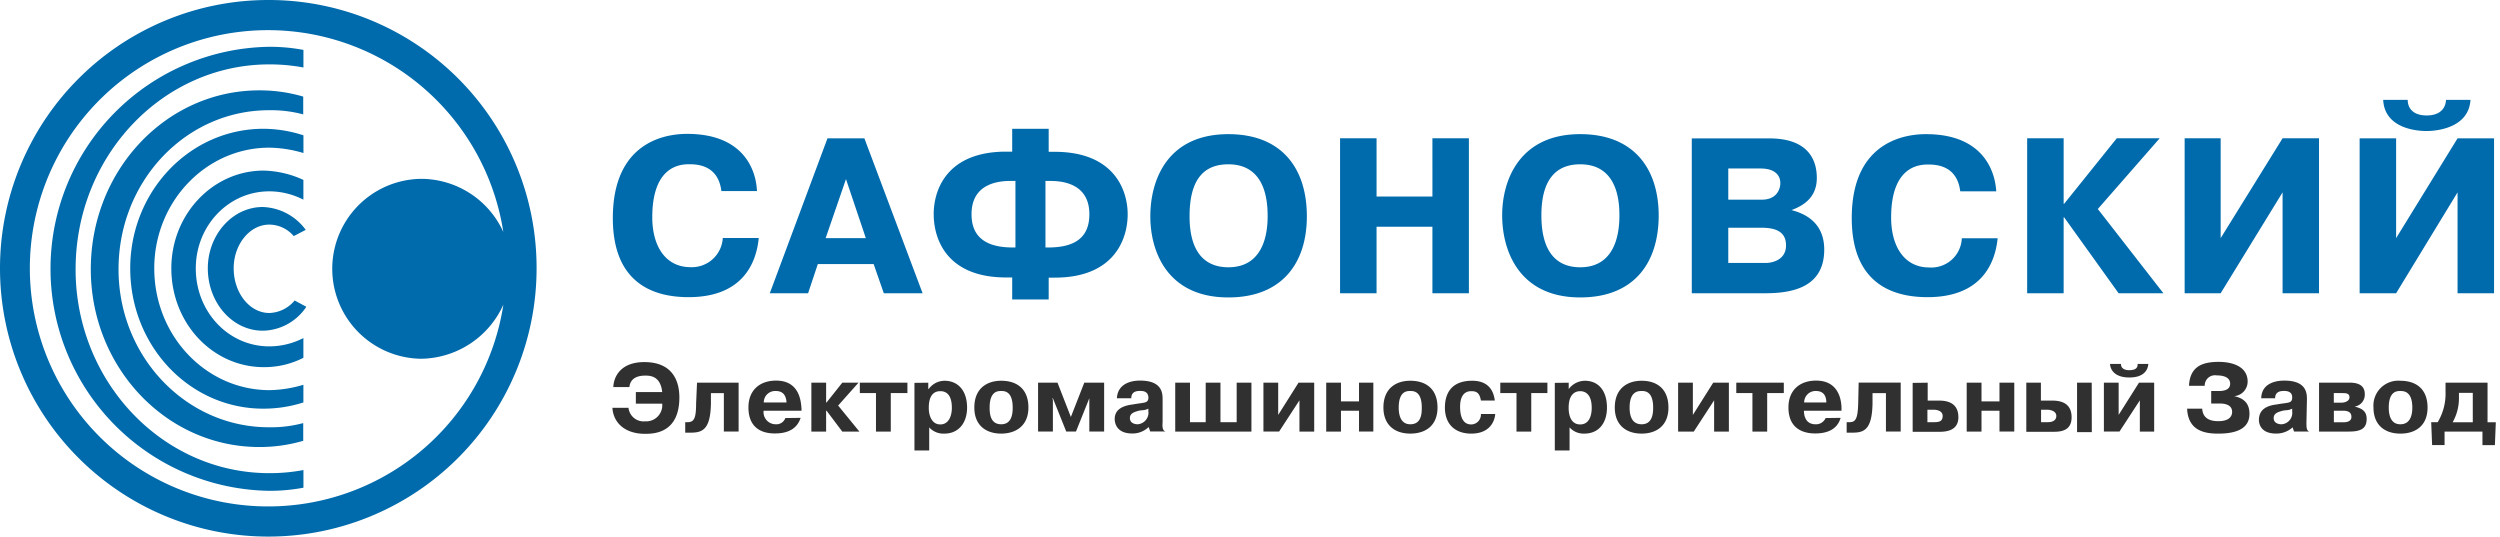 <svg width="205" height="44" fill="none" xmlns="http://www.w3.org/2000/svg"><path d="M9.72 22.084c0-7.247 5.526-13.046 12.342-13.046a10.12 10.12 0 0 1 2.802.343V7.92a12.698 12.698 0 0 0-3.599-.511c-7.647 0-13.82 6.565-13.82 14.665 0 8.017 6.16 14.582 13.82 14.582a12.7 12.7 0 0 0 3.6-.51v-1.453c-.914.245-1.858.36-2.803.343-6.803.01-12.342-5.79-12.342-12.953z" fill="#006BAC"/><path d="M6.2 22.084C6.2 12.79 13.332 5.28 22.08 5.28a14.96 14.96 0 0 1 2.802.255V4.092a14.96 14.96 0 0 0-2.803-.255 18.207 18.207 0 0 0 0 36.41c.94.003 1.879-.082 2.803-.255v-1.448c-.924.173-1.863.259-2.803.255-8.747 0-15.88-7.506-15.88-16.715z" fill="#006BAC"/><path d="M12.65 22c0-5.456 4.242-9.891 9.43-9.891.95.015 1.893.163 2.802.44v-1.452a10.693 10.693 0 0 0-3.282-.537c-6.037 0-10.921 5.13-10.921 11.44 0 6.398 4.884 11.51 10.903 11.51 1.119.004 2.23-.168 3.296-.51v-1.448c-.91.277-1.853.425-2.803.44-5.183-.017-9.425-4.448-9.425-9.992z" fill="#006BAC"/><path d="M22 0a22 22 0 1 0 22 22A21.96 21.96 0 0 0 22 0zm0 41.527a19.527 19.527 0 1 1 19.272-22.51 7.427 7.427 0 0 0-6.736-4.352 7.377 7.377 0 0 0 0 14.753 7.506 7.506 0 0 0 6.74-4.435 19.496 19.496 0 0 1-19.272 16.544" fill="#006BAC"/><path d="M16.056 22c0-3.498 2.688-6.31 6.019-6.31a6.132 6.132 0 0 1 2.803.683v-1.62a8.222 8.222 0 0 0-3.256-.765c-4.167 0-7.573 3.581-7.573 8.017 0 4.518 3.406 8.1 7.573 8.1a6.991 6.991 0 0 0 3.256-.766V27.72a6.126 6.126 0 0 1-2.803.682c-3.331 0-6.02-2.816-6.02-6.397" fill="#006BAC"/><path d="M22.08 25.665c-1.59 0-2.918-1.62-2.918-3.665 0-1.962 1.32-3.582 2.917-3.582a2.64 2.64 0 0 1 2.007.942l.985-.51a4.555 4.555 0 0 0-3.52-1.875c-2.503-.004-4.51 2.297-4.51 5.025 0 2.816 2.007 5.117 4.506 5.117a4.364 4.364 0 0 0 3.573-1.962l-.96-.515a2.81 2.81 0 0 1-2.08 1.025zm40.136-6.138c-.19 1.963-1.25 4.84-5.755 4.84-3.256 0-6.209-1.447-6.209-6.481 0-6.653 4.884-6.908 6.099-6.908 4.505 0 5.64 2.816 5.72 4.69h-2.917c-.265-2.13-1.967-2.2-2.64-2.2-.674 0-3.028.084-3.028 4.348 0 2.389 1.1 4.092 3.142 4.092a2.539 2.539 0 0 0 2.64-2.39h2.952m5.483.009l1.667-4.84 1.628 4.84h-3.295zm.15-8.184l-4.73 12.703h3.14l.797-2.39h4.58l.832 2.39h3.181L70.88 11.343h-3.027zm15.413 8.95h-.23c-2.837 0-3.37-1.452-3.37-2.728 0-2.816 2.764-2.728 3.37-2.728h.23v5.456zM83 24.556h2.992v-1.79h.493c4.884 0 5.984-3.155 5.984-5.201 0-1.963-1.1-5.117-5.984-5.117h-.493V10.56H83v1.874h-.492c-4.884 0-5.945 3.155-5.945 5.118 0 2.046 1.06 5.2 5.945 5.2H83v1.804zm2.728-4.276v-5.443h.23c.606 0 3.37-.084 3.37 2.728 0 1.962-1.25 2.728-3.37 2.728h-.23m14.997 1.623c-1.668 0-3.181-.937-3.181-4.18 0-2.983 1.135-4.263 3.181-4.263 3.08 0 3.221 3.08 3.221 4.263 0 1.026-.15 4.18-3.221 4.18zm0 2.473c4.4 0 6.437-2.816 6.437-6.653 0-3.92-2.046-6.736-6.437-6.736-4.999 0-6.398 3.753-6.398 6.736-.004 2.9 1.4 6.653 6.398 6.653zm12.153-.343h-2.993V11.34h2.993v4.778h4.58V11.34h2.992v12.707h-2.992V18.59h-4.58v5.456zm16.698-2.13c-1.668 0-3.182-.937-3.182-4.263 0-2.9 1.175-4.18 3.182-4.18 3.08 0 3.216 3.08 3.216 4.18 0 1.1-.15 4.263-3.216 4.263zm0 2.473c4.4 0 6.437-2.816 6.437-6.736C136 13.816 133.967 11 129.576 11c-4.959 0-6.398 3.753-6.398 6.653 0 2.983 1.439 6.736 6.398 6.736zm12.143-10.573h2.64c1.32 0 1.628.682 1.628 1.192 0 .51-.303 1.364-1.513 1.364h-2.755v-2.556zm-2.992-2.473v12.703h6.02c2.27 0 4.84-.51 4.84-3.581 0-2.302-1.703-2.984-2.689-3.239 1.21-.44 2.081-1.192 2.081-2.64 0-1.364-.607-3.238-3.898-3.238h-6.34l-.014-.005zm2.992 7.33h2.689c1.1 0 2.046.256 2.046 1.448 0 1.193-1.127 1.44-1.655 1.44h-3.08v-2.887zm22.088.854c-.189 1.963-1.249 4.84-5.755 4.84-3.256 0-6.208-1.447-6.208-6.481-.005-6.63 4.879-6.886 6.094-6.886 4.505 0 5.641 2.816 5.755 4.69h-2.952c-.264-2.13-1.967-2.2-2.64-2.2-.674 0-3.028.084-3.028 4.348 0 2.389 1.1 4.092 3.107 4.092a2.497 2.497 0 0 0 2.688-2.39h2.953m9.754-8.201h3.52l-5.073 5.8 5.377 6.907h-3.674l-4.466-6.226h-.04v6.226h-2.992V11.34h2.992v5.372h.04l4.316-5.372zm13.596 0h2.988v12.707h-2.988v-8.272l-5.077 8.272h-2.953V11.34h2.953v8.188l5.077-8.188zm14.349.004h2.992v12.703h-2.992v-8.272l-5.038 8.272h-2.992V11.343h2.992v8.184l5.038-8.184zm-4.088-3.155c0 .682.44 1.28 1.553 1.28 1.114 0 1.554-.598 1.589-1.28h2.006c-.149 2.39-2.952 2.557-3.599 2.557-.911 0-3.445-.255-3.56-2.557h2.011z" fill="#006BAC"/><path d="M52.14 33.084v-.937h2.16c-.14-1.347-1.02-1.347-1.399-1.347-.985 0-1.25.51-1.289.937h-1.32c.04-.937.682-2.046 2.539-2.046 2.31 0 2.877 1.536 2.877 2.9 0 2.9-2.046 2.983-2.802 2.983-1.703 0-2.614-.937-2.689-2.134h1.32a1.245 1.245 0 0 0 1.364 1.109 1.321 1.321 0 0 0 1.4-1.448H52.14m4.017 1.519h.203c.528 0 .721-.256.721-1.536l.075-1.708h3.41v4.009h-1.21v-3.15h-1.06v.853c-.04 2.13-.682 2.39-1.668 2.39h-.44v-.859M62.63 33a.932.932 0 0 1 .985-.937c.304 0 .832.083.88.937H62.63zm1.768 1.28a.774.774 0 0 1-.796.51.994.994 0 0 1-.986-1.108h3.107v-.172c-.04-.51-.115-2.301-2.081-2.301-1.32 0-2.27.766-2.27 2.2 0 2.046 1.627 2.134 2.16 2.134.756 0 1.76-.172 2.12-1.28l-1.254.017zm4.669-2.9h1.329l-1.668 1.875 1.742 2.134h-1.403l-1.285-1.707h-.04v1.707h-1.21v-4.008h1.21V33h.04l1.285-1.62zm1.439.854v-.853h3.902v.853h-1.364v3.155H71.83v-3.155h-1.324zm5.654 1.206c0-1.193.567-1.364.946-1.364.378 0 .946.171.946 1.364 0 .682-.265 1.364-.947 1.364-.681 0-.946-.695-.946-1.364zm-1.175-2.046v5.544h1.21v-1.892a1.572 1.572 0 0 0 1.25.51c1.135 0 1.856-.853 1.856-2.134 0-1.364-.722-2.2-1.857-2.2a1.618 1.618 0 0 0-1.285.669h-.04v-.51l-1.134.013zm7.11 3.396c-.88 0-.946-.853-.946-1.363 0-1.364.682-1.364.946-1.364.264 0 .946 0 .946 1.364 0 .51-.075 1.364-.946 1.364zm0 .766c1.25 0 2.235-.682 2.235-2.134 0-1.535-.946-2.2-2.235-2.2-1.135 0-2.2.599-2.2 2.2 0 1.452.95 2.134 2.2 2.134zm4.242-2.899h-.04l.04.172v2.56h-1.215v-4.008h1.593l1.096 2.812 1.1-2.812h1.628v4.008h-1.215v-2.732l-1.095 2.732h-.797l-1.095-2.732zm7.836 1.108a.959.959 0 0 1-.88 1.026c-.229 0-.642-.084-.642-.51 0-.428.44-.511.717-.6.44-.083.418 0 .796-.17v.254h.01zm-1.408-1.108c0-.599.528-.599.722-.599.193 0 .642 0 .682.51v.084c-.04.44-.379.343-1.25.51-.721.084-1.513.34-1.513 1.193 0 .339.15 1.192 1.438 1.192.49.01.964-.174 1.32-.51h.035l.115.343h1.25c-.23-.083-.264-.343-.23-.765v-1.87c0-.51-.039-1.536-1.856-1.536-.418 0-1.817.084-1.892 1.448h1.175m6.107 1.963v-3.24h1.21v3.24h1.329v-3.24h1.21v4.01h-6.248v-4.01h1.21v3.24h1.289zm7.612-3.24h1.285v4.01h-1.21v-2.562l-1.668 2.561h-1.285v-4.008h1.21v2.644l1.668-2.644zm3.48 4.01h-1.21v-4.01h1.21v1.537h1.479V31.38h1.175v4.008h-1.175v-1.707h-1.479v1.707zm5.681-.6c-.832 0-.946-.853-.946-1.363 0-1.364.682-1.364.946-1.364.264 0 .946 0 .946 1.364 0 .51-.04 1.364-.946 1.364zm0 .766c1.289 0 2.235-.682 2.235-2.134 0-1.535-.946-2.2-2.235-2.2-1.136 0-2.2.599-2.2 2.2.004 1.452.95 2.134 2.2 2.134zm6.969-1.619c-.039.598-.44 1.62-1.967 1.62-1.32 0-2.16-.766-2.16-2.135 0-1.025.418-2.2 2.235-2.2 1.364 0 1.76.854 1.857 1.62h-1.14c-.114-.683-.418-.766-.796-.766-.264 0-.911.083-.911 1.28 0 1.364.643 1.448.911 1.448a.808.808 0 0 0 .796-.854h1.175m.414-1.716v-.853h3.863v.853h-1.324v3.155h-1.21v-3.155h-1.329zm5.605 1.206c0-1.193.608-1.364.946-1.364.339 0 .946.171.946 1.364 0 .682-.228 1.364-.946 1.364-.717 0-.946-.682-.946-1.364zm-1.135-2.046v5.544h1.21v-1.892a1.548 1.548 0 0 0 1.21.51c1.175 0 1.857-.853 1.857-2.134 0-1.364-.682-2.2-1.817-2.2a1.678 1.678 0 0 0-1.32.682v-.523l-1.14.013zm7.119 3.396c-.88 0-.985-.853-.985-1.363 0-1.364.721-1.364.985-1.364s.946 0 .946 1.364c0 .51-.074 1.364-.946 1.364zm0 .766c1.25 0 2.2-.682 2.2-2.134 0-1.535-.946-2.2-2.2-2.2-1.135 0-2.2.599-2.2 2.2 0 1.448.946 2.134 2.2 2.134zm5.87-4.176h1.285v4.01h-1.21v-2.562l-1.668 2.561h-1.285v-4.008h1.21v2.644l1.668-2.644zm1.892.854v-.853h3.898v.853h-1.364v3.155h-1.21v-3.155h-1.324zm5.566.766a.94.94 0 0 1 .611-.882.936.936 0 0 1 .375-.055c.264 0 .831.083.831.937h-1.817zm1.76 1.28a.853.853 0 0 1-.832.51c-.796 0-.946-.681-.946-1.108h3.08v-.172c0-.51-.114-2.301-2.081-2.301-1.32 0-2.27.766-2.27 2.2 0 2.046 1.667 2.134 2.2 2.134.717 0 1.76-.172 2.081-1.28l-1.232.017zm1.725.34h.229c.492 0 .682-.256.717-1.536l.039-1.708h3.446v4.009h-1.21v-3.15h-1.1v.853c-.04 2.13-.682 2.39-1.628 2.39h-.493v-.859zm6.626-1.021h.528c.229 0 .718.083.718.51s-.265.51-.683.51h-.567V33.6h.004zm-1.214-2.2v4.008h2.235c.796 0 1.514-.255 1.514-1.192 0-1.448-1.364-1.365-1.76-1.365h-.757v-1.47l-1.232.018zm5.645 3.991h-1.214v-4.01h1.214v1.537h1.474V31.38h1.214v4.008h-1.214v-1.707h-1.474v1.707zm4.884-1.791h.528c.189 0 .722.083.722.51s-.418.51-.682.51h-.568V33.6zm-1.21-2.2v4.008h2.235c.607 0 1.479-.084 1.479-1.192 0-1.448-1.364-1.365-1.76-1.365h-.757v-1.47h-1.21l.013.018zm5.364-.018h-1.202v4.052h1.21l-.008-4.052zm3.872-.001h1.249v4.01h-1.175v-2.562l-1.667 2.557h-1.281V31.38h1.21v2.64l1.668-2.64h-.004zm-1.474-1.535c0 .51.567.51.682.51.338 0 .717-.083.682-.51h.88c-.04.51-.379 1.109-1.554 1.109-1.174 0-1.553-.598-1.588-1.109h.911m6.648 3.665c.04.599.379 1.026 1.32 1.026.942 0 1.135-.44 1.135-.766 0-.598-.642-.682-.985-.682h-.731v-1.025h.643c.378 0 .911-.084.911-.598 0-.682-.911-.682-1.1-.682a.842.842 0 0 0-.986.853h-1.289c.075-1.535 1.021-1.962 2.424-1.962 1.25 0 2.385.44 2.385 1.619a1.203 1.203 0 0 1-1.1 1.192c.796.172 1.25.599 1.25 1.452 0 1.364-1.364 1.62-2.574 1.62-1.136 0-2.46-.256-2.539-2.046h1.249m7.37.254a.94.94 0 0 1-.517.93.94.94 0 0 1-.363.096c-.228 0-.642-.084-.642-.51 0-.428.44-.511.722-.6.44-.083.418 0 .796-.17v.254h.004zm-1.403-1.108c0-.599.528-.599.757-.599.114 0 .642 0 .642.51v.084c-.04.44-.343.343-1.25.51-.717.084-1.478.34-1.478 1.281 0 .255.114 1.109 1.399 1.109a1.97 1.97 0 0 0 1.364-.51l.115.343h1.249c-.229-.084-.229-.344-.229-.766l.04-1.874c0-.51-.04-1.536-1.857-1.536-.44 0-1.857.084-1.892 1.448h1.14zm4.813-.423h.643c.339 0 .642 0 .642.344 0 .343-.44.44-.642.44h-.643v-.784zm-1.21-.853v4.008h2.425c.88 0 1.478-.171 1.478-1.025 0-.598-.303-.853-.985-1.025a.982.982 0 0 0 .831-1.025c0-.938-.946-.938-1.32-.938h-2.424l-.005.005zm1.215 2.297h.757c.567 0 .682.255.682.51 0 .172-.075.44-.682.44h-.757v-.95zm5.447 1.112c-.832 0-.946-.853-.946-1.363 0-1.364.682-1.364.946-1.364.264 0 .986 0 .986 1.364 0 .51-.115 1.364-.986 1.364zm0 .767c1.289 0 2.235-.683 2.235-2.135 0-1.535-.946-2.2-2.235-2.2a2.039 2.039 0 0 0-2.081 1.331 2.042 2.042 0 0 0-.119.87c.004 1.451.95 2.133 2.2 2.133zm5.944-3.323v2.39h-1.65c.354-.63.532-1.342.515-2.064v-.343h1.135v.017zm-3.41 2.385l.075 1.875h1.021v-1.105h3.106v1.11h1.021l.075-1.875h-.678V31.38h-3.445v.766a4.525 4.525 0 0 1-.642 2.472h-.533z" fill="#303030"/></svg>